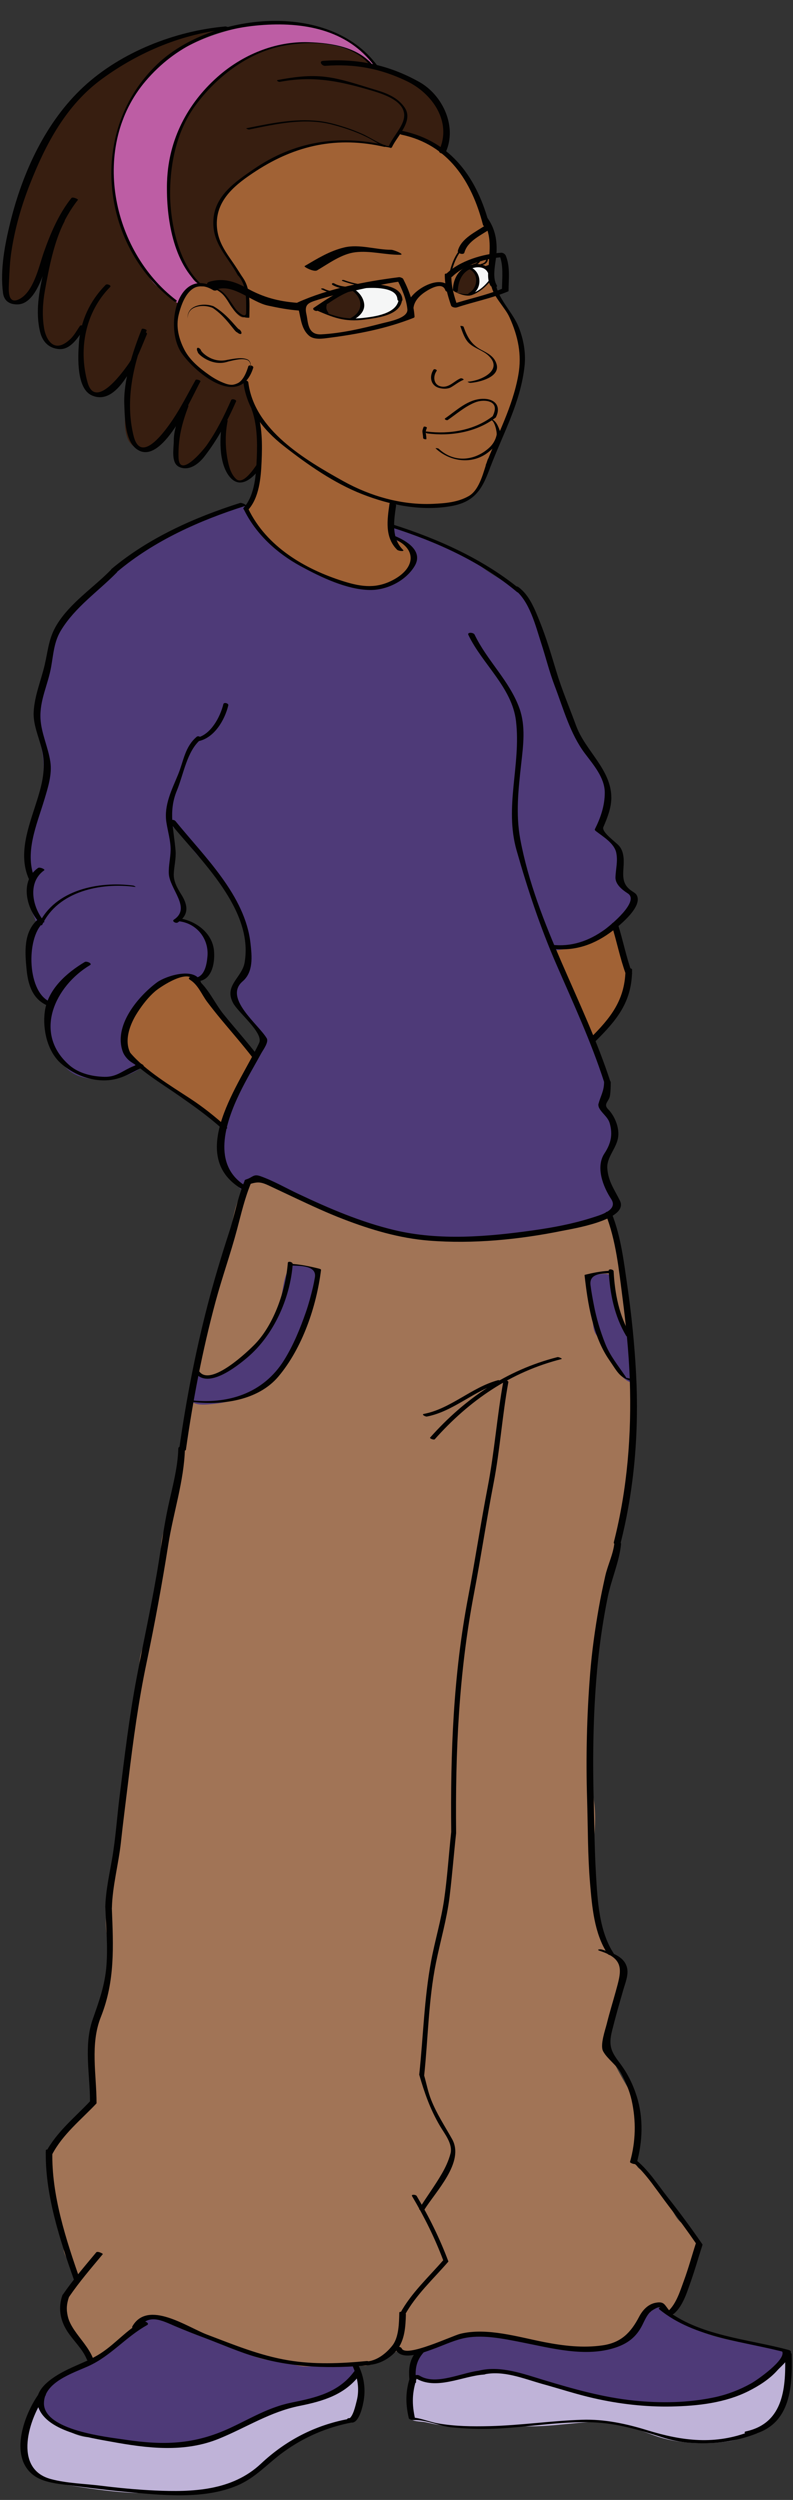 <svg xmlns="http://www.w3.org/2000/svg" xmlns:xlink="http://www.w3.org/1999/xlink" version="1.1" width="61.455" height="193.702" viewBox="0.389 -1.617 61.455 193.702"><rect x="0.389" y="-1.617" width="61.455" height="193.702" fill="#333333" stroke="none"/><defs><style/></defs>
  <!-- Exported by Scratch - http://scratch.mit.edu/ -->
  <g id="ID0.7294491971842945" transform="matrix(0.95, 0, 0, 0.95, 0.55, 0)">
    <path id="Face_1_" fill="#A16235" d="M 33.803 9.599 C 34.352 9.777 35.313 10.151 35.709 10.553 C 36.234 11.086 36.822 11.636 37.334 12.204 C 38.024 12.968 38.262 13.766 38.671 14.680 C 39.040 15.502 39.720 16.544 39.892 17.417 C 40.228 19.111 39.566 21.140 40.443 22.676 C 40.869 23.421 41.347 23.900 41.728 24.683 C 41.987 25.218 42.054 25.762 42.255 26.312 C 42.443 26.823 42.394 27.242 42.400 27.803 C 42.411 28.888 42.281 29.783 41.888 30.784 C 41.447 31.907 41.234 32.899 40.560 33.932 C 40.105 34.631 40.106 35.544 39.835 36.327 C 39.671 36.795 39.404 37.239 39.093 37.598 C 38.937 37.776 38.882 38.155 38.763 38.373 C 38.665 38.556 38.503 38.545 38.394 38.692 C 37.781 39.526 36.119 39.583 35.209 39.661 C 34.522 39.720 33.951 39.517 33.258 39.499 C 32.764 39.485 32.391 39.401 31.955 39.296 C 31.772 39.925 31.516 40.880 31.682 41.566 C 31.852 42.269 32.647 42.500 33.127 42.941 C 33.486 43.271 33.684 43.465 33.588 43.952 C 33.545 44.176 33.463 44.640 33.381 44.848 C 33.110 45.526 32.108 45.901 31.483 46.130 C 29.063 47.015 27.031 45.767 24.840 44.750 C 22.819 43.813 21.133 42.347 20.186 40.295 C 19.939 39.766 19.998 39.805 20.209 39.251 C 20.352 38.878 20.504 38.474 20.635 38.076 C 20.973 37.041 20.989 36.128 20.938 35.058 C 20.887 33.982 20.969 32.775 20.512 31.818 C 20.092 30.946 19.996 30.256 19.721 29.292 C 19.270 29.617 19.047 30.031 18.397 29.976 C 17.907 29.935 17.246 29.476 16.850 29.167 C 16.348 28.774 15.948 28.371 15.486 27.911 C 14.925 27.349 14.539 27.230 14.429 26.429 C 14.318 25.639 14.117 24.565 14.331 23.794 C 14.452 23.373 14.602 23.009 14.692 22.565 C 14.809 22.003 14.979 21.941 15.540 21.771 C 16.388 21.515 17.351 21.685 17.997 22.263 C 18.357 22.582 18.503 23.132 18.839 23.475 C 19.233 23.877 19.339 24.206 20.030 24.092 C 20.002 23.601 20.182 23.107 20.092 22.606 C 20.013 22.171 19.748 21.721 19.613 21.295 C 19.404 20.649 18.963 20.370 18.611 19.813 C 18.333 19.375 18.066 19.184 17.845 18.741 C 17.568 18.190 17.546 17.524 17.353 16.922 C 17.202 16.456 17.290 16.068 17.419 15.599 C 17.706 14.565 18.557 13.878 19.440 13.122 C 19.670 12.789 20.041 12.683 20.389 12.417 C 22.076 11.124 23.846 10.342 25.971 10.022 C 27.789 9.748 29.952 9.717 31.725 10.383 C 31.924 10.031 32.029 9.198 32.371 9.134 C 32.663 9.078 33.580 9.527 33.851 9.596 "/>
    <path id="SkinArmRight_2_" fill="#A16235" d="M 20.524 84.258 C 20.296 84.496 20.290 84.984 20.192 85.304 C 20.046 85.775 20.040 86.149 19.712 86.567 C 19.489 86.853 19.147 87.078 18.995 87.422 C 18.890 87.666 18.946 87.964 18.829 88.213 C 18.650 88.592 18.204 88.844 18.181 89.276 C 18.163 89.570 18.380 89.980 17.923 90.077 C 17.652 90.136 17.468 89.855 17.306 89.680 C 16.687 89.016 15.483 88.277 14.753 87.716 C 13.846 87.017 13.428 86.719 12.565 86.092 C 12.227 85.846 11.907 85.566 11.565 85.330 C 11.169 85.057 10.754 84.846 10.356 84.581 C 10.294 84.397 10.124 84.210 10.057 84.004 C 9.942 83.661 9.977 83.252 10.016 82.894 C 10.046 82.581 10.202 82.467 10.323 82.190 C 10.448 81.917 10.462 81.602 10.594 81.322 C 10.905 80.656 10.989 80.043 11.571 79.510 C 12.169 78.965 12.741 78.541 13.473 78.187 C 14.163 77.854 14.829 77.636 15.528 78.054 C 15.848 78.245 16.098 78.634 16.323 78.930 C 16.577 79.265 16.831 79.582 17.050 79.940 C 17.472 80.632 18.007 81.095 18.501 81.744 C 18.776 82.103 19.103 82.511 19.419 82.834 C 19.794 83.217 20.290 83.785 20.470 84.282 C 20.460 84.239 20.430 84.226 20.409 84.205 "/>
    <path id="SkinArmLeft_2_" fill="#A16235" d="M 49.984 73.994 C 49.965 74.148 50.005 74.291 50.019 74.437 C 50.068 74.896 50.248 75.167 50.394 75.584 C 50.456 75.762 50.429 75.992 50.492 76.175 C 50.562 76.373 50.704 76.512 50.792 76.695 C 51.120 77.368 51.074 78.141 50.863 78.839 C 50.662 79.514 50.236 80.135 49.959 80.800 C 49.792 81.194 49.742 81.403 49.438 81.725 C 49.237 81.939 49.096 82.195 48.903 82.418 C 48.755 82.592 48.559 82.774 48.360 82.879 C 47.943 83.097 47.918 82.867 47.777 82.466 C 47.543 81.792 47.246 81.033 46.910 80.392 C 46.486 79.588 46.146 78.746 45.807 77.887 C 45.645 77.481 45.442 77.072 45.362 76.658 C 45.305 76.363 45.009 75.951 45.071 75.665 C 45.823 75.626 46.539 75.696 47.250 75.428 C 47.688 75.263 48.051 75.018 48.439 74.771 C 48.840 74.517 49.489 73.982 49.949 73.920 "/>
    <path id="Hair_2_" fill="#371E10" d="M 35.923 10.551 C 35.264 10.237 34.618 9.854 33.743 9.458 C 33.251 9.233 32.540 8.919 32.200 9.418 C 31.999 9.716 31.806 9.944 31.679 10.270 C 30.976 10.167 30.195 10.019 29.488 9.926 C 28.724 9.825 27.482 9.829 26.775 9.907 C 24.687 10.135 23.037 10.835 21.199 11.897 C 20.382 12.368 19.701 12.727 19.070 13.402 C 18.529 13.981 17.916 14.472 17.580 15.196 C 16.983 16.487 17.598 18.026 18.387 19.181 C 19.192 20.357 20.371 21.442 20.059 22.998 C 20.026 23.171 19.956 24.002 19.858 24.102 C 19.608 24.354 19.220 23.960 19.044 23.760 C 18.634 23.293 18.415 22.635 17.909 22.225 C 17.669 22.030 17.231 21.746 16.944 21.644 C 16.599 21.523 16.364 21.772 16.085 21.598 C 15.570 21.278 14.740 20.025 14.538 19.518 C 14.230 18.755 14.150 18.084 13.951 17.276 C 13.763 16.517 13.611 15.815 13.525 15.015 C 13.433 14.131 13.404 13.458 13.525 12.537 C 13.578 12.141 13.658 11.518 13.755 11.130 C 13.859 10.718 13.948 10.382 14.073 9.995 C 14.344 9.158 14.778 8.135 15.276 7.417 C 15.729 6.765 16.307 5.977 16.856 5.417 C 17.196 5.069 17.483 4.853 17.866 4.556 C 18.172 4.318 18.536 4.063 18.848 3.834 C 19.465 3.380 20.159 2.873 20.981 2.566 C 22.789 1.894 24.641 1.630 26.557 1.916 C 27.330 2.032 28.141 2.286 28.877 2.624 C 29.291 2.811 29.508 3.037 29.834 3.326 C 30.225 3.671 30.656 3.643 31.084 3.911 C 31.062 3.886 31.421 4.044 31.401 4.016 C 31.381 3.999 32.270 4.039 31.672 4.117 C 32.494 4.192 32.733 4.490 33.428 4.884 C 34.158 5.300 34.846 5.771 35.338 6.478 C 35.742 7.057 35.846 7.707 36.053 8.372 C 36.174 8.764 36.193 8.964 36.158 9.386 C 36.138 9.605 36.165 9.799 36.101 10.015 C 36.056 10.164 35.806 10.500 35.966 10.402 M 18.226 0.749 C 17.211 1.123 16.156 1.505 15.197 2.044 C 14.209 2.598 12.963 3.364 12.205 4.218 C 10.996 5.582 10.348 6.746 9.680 8.418 C 9.299 9.370 9.004 10.214 9.004 11.264 C 9.004 12.154 9.070 12.979 9.158 13.857 C 9.336 15.674 9.814 17.231 10.754 18.828 C 10.975 19.202 11.115 19.739 11.358 20.098 C 11.690 20.591 12.116 20.895 12.512 21.350 C 13.086 22.010 14.430 22.483 14.344 23.335 C 14.256 24.180 14.182 25.102 14.328 25.925 C 14.392 26.288 14.552 26.718 14.740 27.027 C 14.910 27.304 15.408 27.600 15.344 27.895 C 16.029 28.482 16.642 28.939 17.406 29.382 C 18.344 29.926 18.885 29.795 19.867 29.203 C 19.730 30.232 20.508 31.675 20.707 32.611 C 20.890 33.469 21.117 34.540 20.984 35.436 C 20.867 36.227 20.488 37.331 19.615 37.570 C 18.043 38.001 18.320 34.186 18.109 33.079 C 17.576 33.583 17.104 34.165 16.668 34.771 C 16.215 35.404 15.644 36.397 14.689 36.337 C 13.882 36.288 14.177 35.574 14.082 34.938 C 13.949 34.046 14.093 33.246 14.439 32.416 C 14.031 32.790 13.615 33.185 13.250 33.592 C 12.951 33.925 12.941 34.317 12.633 34.629 C 11.889 35.377 10.589 34.974 10.237 34.059 C 9.897 33.179 10.036 32.170 10.116 31.313 C 10.207 30.344 10.500 29.316 10.241 28.379 C 9.897 28.577 9.637 29.274 9.391 29.595 C 9.123 29.946 8.996 29.993 8.588 30.215 C 7.879 30.601 7.656 30.795 7.067 30.301 C 6.071 29.467 6.085 26.193 6.678 25.009 C 6.387 25.567 5.424 26.444 4.799 26.547 C 4.024 26.675 3.356 25.864 3.151 25.201 C 2.911 24.422 3.134 23.609 3.248 22.856 C 3.366 22.071 3.248 21.241 3.323 20.440 C 2.661 21.029 2.061 23.642 0.709 22.933 C 0.057 22.591 0.137 21.449 0.271 20.845 C 0.445 20.049 0.490 19.543 0.461 18.737 C 0.362 16.139 1.780 13.929 2.939 11.630 C 3.812 9.897 4.676 7.875 5.943 6.387 C 6.600 5.612 7.590 5.058 8.379 4.416 C 9.283 3.675 10.204 3.095 11.274 2.605 C 12.362 2.109 13.534 1.626 14.694 1.333 C 15.282 1.184 16.057 0.896 16.648 0.788 C 17.150 0.694 17.734 0.931 18.177 0.753 "/>
    <path id="ShoeRight_2_" fill="#4E3A78" d="M 28.633 191.159 C 28.871 191.161 29.092 191.099 29.156 191.347 C 29.242 191.673 28.761 191.949 28.566 192.105 C 28.301 192.316 28.197 192.603 27.957 192.835 C 27.176 193.601 26.228 193.825 25.160 194.032 C 23.848 194.284 22.586 194.572 21.379 195.136 C 20.445 195.574 19.548 196.084 18.609 196.515 C 17.625 196.962 16.466 197.338 15.402 197.525 C 14.081 197.757 12.878 197.659 11.558 197.570 C 10.215 197.482 8.500 197.318 7.170 197.081 C 6.002 196.870 5.855 196.555 4.982 196.150 C 4.251 195.812 3.217 195.423 3.172 194.488 C 3.155 194.187 3.144 194.230 3.174 193.941 C 3.217 193.566 3.646 193.002 3.953 192.712 C 4.263 192.419 4.746 192.345 5.112 192.142 C 5.381 191.998 5.619 191.853 5.916 191.697 C 6.774 191.246 7.746 191.058 8.433 190.363 C 9.051 189.734 9.443 189.036 10.131 188.509 C 10.480 188.246 10.900 188.144 11.256 187.904 C 11.584 187.685 11.719 187.441 12.127 187.388 C 12.883 187.288 13.558 187.533 14.260 187.763 C 15.121 188.045 16.012 188.344 16.834 188.701 C 17.743 189.096 18.616 189.570 19.563 189.853 C 20.575 190.152 21.561 190.493 22.565 190.796 C 24.608 191.405 26.700 190.821 28.774 191.122 C 28.738 191.124 28.705 191.124 28.670 191.124 "/>
    <path id="ShoeLeft_2_" fill="#4E3A78" d="M 53.020 186.768 C 52.912 186.651 53.020 186.768 52.918 186.856 C 52.766 186.994 52.371 186.846 52.245 187.020 C 52.068 187.264 51.751 187.707 51.617 187.957 C 51.347 188.463 51.105 189.349 50.552 189.487 C 48.875 189.916 48.392 190.091 47.107 189.858 C 45.683 189.598 43.814 189.350 42.378 189.106 C 41.835 189.012 40.921 188.914 40.370 188.862 C 39.903 188.819 38.913 188.578 38.446 188.656 C 37.898 188.752 36.705 189.002 36.285 189.342 C 36.039 189.541 34.205 190.105 33.971 190.321 C 33.820 190.463 33.508 191.838 33.508 192.039 C 33.867 192.089 34.652 193.126 37.238 192.354 C 38.586 191.950 39.494 191.639 41.180 191.921 C 42.029 192.063 43.178 192.344 44 192.583 C 44.323 192.676 44.786 192.747 45.098 192.900 C 45.475 193.087 45.982 193.146 46.400 193.275 C 46.742 193.379 47.206 193.582 47.556 193.633 C 48.270 193.739 48.350 193.862 49.058 193.939 C 49.810 194.023 50.716 194.167 51.454 194.293 C 52.417 194.455 53.563 194.447 54.520 194.400 C 55.399 194.359 56.307 194.476 57.149 194.201 C 57.760 193.998 58.713 194.013 59.313 193.758 C 60.010 193.457 60.796 193.272 61.415 192.832 C 61.933 192.463 62.138 192.148 62.655 191.809 C 64.334 190.698 63.891 190.063 63.207 189.901 C 61.620 189.524 59.118 189.261 57.313 188.573 C 56.512 188.268 55.801 187.733 55.010 187.430 C 54.612 187.274 54.364 186.920 53.979 186.744 C 53.716 186.623 53.790 186.480 53.573 186.293 "/>
    <path id="ShoeTrimRight_2_" fill="#BFB3D8" d="M 29.004 191.960 C 28.963 192.264 29.142 192.591 29.244 192.866 C 29.375 193.222 29.285 193.468 29.250 193.829 C 29.236 193.988 29.277 194.163 29.246 194.320 C 29.209 194.508 29.078 194.668 29.004 194.841 C 28.879 195.134 28.795 195.377 28.565 195.612 C 28.249 195.932 27.612 196.045 27.157 196.170 C 26.132 196.451 25.278 196.842 24.333 197.291 C 22.999 197.926 21.980 198.920 20.763 199.715 C 20.527 199.870 20.355 200.080 20.111 200.226 C 19.875 200.366 19.603 200.463 19.363 200.594 C 18.747 200.931 18.060 201.116 17.384 201.323 C 16.652 201.548 15.982 201.716 15.214 201.743 C 14.042 201.784 12.872 201.628 11.704 201.634 C 9.660 201.640 7.628 201.343 5.634 201.027 C 5.074 200.939 4.509 200.834 3.949 200.701 C 3.423 200.572 3.156 200.382 2.802 199.984 C 2.081 199.175 1.742 198.316 1.809 197.189 C 1.838 196.685 2.138 196.265 2.284 195.808 C 2.411 195.407 2.618 194.675 2.983 194.441 C 3.089 194.603 3.050 194.781 3.188 194.953 C 3.306 195.099 3.460 195.183 3.561 195.346 C 3.678 195.548 3.661 195.635 3.870 195.782 C 4.026 195.889 4.194 195.964 4.362 196.042 C 5.132 196.409 5.798 196.864 6.671 197.032 C 7.316 197.153 8.011 197.046 8.628 197.212 C 9.391 197.415 10.122 197.536 10.903 197.632 C 12.698 197.845 14.549 197.847 16.288 197.292 C 17.668 196.851 19.162 196.700 20.350 195.815 C 21.016 195.321 21.667 194.923 22.493 194.737 C 22.934 194.636 23.368 194.530 23.807 194.421 C 24.098 194.349 24.975 194.310 25.086 194.077 C 25.922 193.835 26.914 193.608 27.631 193.097 C 27.857 192.935 28.031 192.687 28.236 192.497 C 28.466 192.284 28.714 192.142 28.978 191.997 "/>
    <path id="ShoeTrimLeft_2_" fill="#BFB3D8" d="M 64.044 190.328 C 64.520 190.251 64.055 191.262 64.023 191.474 C 63.953 191.947 63.961 192.433 63.961 192.919 C 63.961 193.485 63.857 193.909 63.660 194.440 C 63.482 194.919 63.098 195.202 62.869 195.641 C 62.621 196.118 62.223 196.419 61.695 196.620 C 60.898 196.923 60.056 197.307 59.208 197.423 C 57.283 197.692 55.055 197.608 53.219 196.944 C 52.145 196.555 50.914 196.096 49.783 195.923 C 48.882 195.784 47.887 195.837 46.989 195.917 C 45.689 196.034 44.379 196.196 43.068 196.196 C 41.750 196.196 40.421 196.224 39.109 196.329 C 37.981 196.416 36.893 196.277 35.782 196.101 C 35.343 196.034 34.927 195.943 34.495 195.851 C 34.288 195.808 33.636 195.808 33.462 195.657 C 33.284 195.501 33.403 195.196 33.374 194.984 C 33.325 194.655 33.313 194.386 33.315 194.042 C 33.320 193.518 33.358 192.919 33.588 192.448 C 33.800 192.010 34.527 192.463 34.902 192.552 C 35.597 192.718 36.371 192.406 37.035 192.230 C 38.302 191.896 39.811 191.443 41.114 191.771 C 42.194 192.042 43.256 192.498 44.356 192.756 C 44.903 192.886 45.454 192.985 45.978 193.166 C 46.437 193.322 47.124 193.394 47.505 193.699 C 47.632 193.649 48.040 193.781 48.239 193.815 C 48.474 193.858 48.707 193.871 48.947 193.899 C 50.236 194.053 51.484 194.307 52.775 194.430 C 53.917 194.536 55.347 194.581 56.463 194.344 C 57.379 194.149 58.344 194.108 59.233 193.850 C 59.944 193.643 60.669 193.209 61.326 192.865 C 61.842 192.594 62.389 192.244 62.842 191.865 C 63.070 191.678 63.214 191.442 63.404 191.216 C 63.556 191.029 63.992 190.394 64.158 190.377 "/>
    <path id="Pants_2_" fill="#A17456" d="M 49.660 97.720 C 49.799 99.006 50.210 100.140 50.502 101.501 C 50.793 102.857 51.091 104.165 51.238 105.544 C 51.467 107.673 51.726 110.107 51.615 112.262 C 51.490 114.710 51.427 117.139 51.158 119.565 C 50.885 122.022 50.103 124.403 49.644 126.852 C 49.109 129.692 48.496 132.481 48.043 135.331 C 47.841 136.596 47.709 137.872 47.570 139.143 C 47.441 140.315 47.402 141.354 46.918 142.471 C 46.211 144.098 44.745 144.815 43.329 145.717 C 42.243 146.406 41.237 147.340 40.192 148.113 C 38.531 149.342 36.689 150.090 34.718 150.717 C 32.488 151.430 30.134 151.772 27.861 152.313 C 25.512 152.876 23.189 153.270 20.789 153.540 C 18.234 153.821 15.691 154.265 13.113 154.259 C 12.193 154.257 11.345 153.962 10.541 153.894 C 10.498 152.849 10.535 151.718 10.533 150.710 C 10.578 150.202 10.416 149.728 10.340 149.235 C 10.186 148.259 9.610 147.680 9.610 146.534 C 9.610 145.436 10.078 144.202 10.078 143.065 C 10.078 142.559 10.078 141.952 10.078 141.397 C 10.078 141.405 10.078 141.414 10.078 141.418 C 10.078 139.835 10.723 138.188 11.094 136.647 C 11.353 135.585 11.036 134.274 11.320 133.192 C 11.578 132.192 12.064 131.333 12.230 130.325 C 12.410 129.221 12.930 126.608 12.930 125.491 C 12.930 123.012 13.346 123.204 13.969 120.604 C 14.264 119.389 14.377 118.110 14.500 116.889 C 14.608 115.776 14.836 114.690 14.983 113.563 C 15.055 113.024 15.254 112.454 15.442 111.934 C 15.651 111.354 15.688 110.877 15.832 110.303 C 15.963 109.770 16.209 109.381 16.260 108.803 C 16.311 108.227 16.414 107.781 16.584 107.241 C 16.967 106.016 17.293 104.825 17.576 103.586 C 17.857 102.357 17.787 100.772 18.295 99.628 C 18.883 98.306 18.789 96.792 19.617 95.505 C 20.266 94.496 20.877 94.195 21.828 94.845 C 22.170 94.743 23.726 95.739 24.154 95.934 C 24.951 96.297 25.287 96.565 26.021 96.802 C 27.789 97.375 30.400 98.716 32.193 98.962 C 32.195 98.967 32.088 98.897 32.078 98.890 C 32.535 98.958 35.047 99.334 35.535 99.334 C 37.949 99.334 38.854 99.524 41.323 99.205 C 42.991 98.989 44.571 98.755 46.189 98.387 C 46.830 98.243 48.989 97.167 49.466 97.654 M 9.009 151.127 C 9.072 150.836 9.554 149.561 9.283 149.479 C 9.652 149.034 9.359 148.741 9.429 148.143 C 9.619 146.520 14.748 147.973 16.560 147.356 C 19.113 146.491 21.805 146.192 24.455 145.764 C 27.193 145.321 29.921 144.789 32.609 144.090 C 35.685 143.291 38.824 142.367 41.590 140.762 C 43.359 139.733 44.828 138.348 46.448 137.116 C 46.788 136.859 47.678 135.799 48.190 136.142 C 48.498 136.349 48.141 138.340 48.135 138.538 C 48.053 140.882 47.975 143.014 48.301 145.320 C 48.630 147.642 47.836 150.040 48.248 152.364 C 48.344 152.915 47.994 153.667 48.297 154.124 C 48.690 154.716 48.716 155.057 48.680 155.786 C 48.655 156.269 49.073 156.432 49.100 156.864 C 49.133 157.426 49.662 157.711 50.092 158.019 C 50.694 158.452 50.753 158.536 50.790 159.275 C 50.818 159.874 50.323 160.638 50.177 161.247 C 49.977 162.077 49.432 162.896 49.382 163.766 C 49.352 164.338 49.401 164.906 49.536 165.454 C 49.831 166.638 50.810 168.132 51.392 169.171 C 52.121 170.472 51.939 171.368 51.841 172.780 C 51.814 173.184 51.676 173.610 51.646 174.016 C 51.625 174.266 51.773 174.663 51.769 174.811 C 51.757 175.264 52.513 175.303 52.782 175.918 C 53.090 176.624 53.900 177.495 54.187 177.856 C 54.857 178.710 54.961 179.415 55.687 179.751 C 56.407 181.276 56.519 180.177 56.818 181.552 C 56.945 182.132 56.717 182.042 56.448 182.560 C 56.191 183.039 56.301 183.954 55.968 184.384 C 55.700 184.730 54.873 186.670 54.739 187.113 C 54.576 187.656 53.796 185.786 52.864 186.644 C 52.473 187.004 52.602 187.226 52.255 187.629 C 51.876 188.067 51.720 188.633 51.255 188.967 C 50.844 189.261 50.759 189.390 50.251 189.556 C 49.753 189.717 48.631 190.027 48.151 189.982 C 46.803 189.853 45.856 189.619 44.513 189.556 C 42.722 189.470 40.917 188.640 39.079 188.726 C 38.181 188.767 37.884 188.736 37.187 189.038 C 36.616 189.278 34.841 189.614 34.380 190.020 C 33.980 190.378 33.486 189.919 33.017 190.190 C 32.791 190.319 32.459 189.817 32.277 190.006 C 32.215 190.070 31.529 190.426 31.541 190.420 C 30.947 190.745 30.809 190.829 30.168 191.022 C 29.688 191.168 29.907 191.282 29.428 191.251 C 28.904 191.221 28.578 191.210 28.037 191.126 C 26.801 190.932 25.363 191.522 24.129 191.234 C 22.387 190.829 20.926 190.861 19.719 190.060 C 19.084 189.642 17.426 189.242 16.729 188.956 C 15.832 188.591 14.576 188.124 13.680 187.759 C 12.393 187.239 11.707 187.177 11.039 187.905 C 10.351 188.655 10.443 188.977 9.252 189.631 C 8.393 190.107 8.416 190.816 7.537 190.855 C 6.902 191.510 7.130 190.415 6.318 189.368 C 5.316 188.075 4.664 185.415 6.068 184.374 C 6.144 183.488 4.592 181.963 5.139 181.436 C 5.603 180.991 4.023 180.196 4.793 180.178 C 4.177 178.854 3.299 175.158 3.778 174.240 C 4.575 172.715 4.835 172.492 6.434 170.861 C 7.389 169.884 7.494 170.341 7.494 168.863 C 7.494 167.617 7.362 166.441 7.362 165.213 C 7.362 163.996 7.509 162.830 8.155 161.805 C 8.790 160.791 8.706 159.526 8.762 158.338 C 8.828 156.886 8.051 154.947 8.762 153.693 C 9.047 153.187 9.028 152.583 8.762 152.099 "/>
    <path id="PocketTrimRight_2_" fill="#4E3A78" d="M 23.703 101.578 C 23.355 101.598 23.320 101.873 23.209 102.154 C 22.828 103.121 22.928 104.097 22.453 105.050 C 22.006 105.946 21.746 106.901 21.082 107.714 C 19.992 109.050 17.759 111.223 16.025 110.333 C 15.668 110.687 15.178 111.902 15.373 112.439 C 15.582 113.015 16.754 112.855 17.400 112.786 C 18.894 112.626 20.050 112.079 21.316 111.279 C 23.179 110.103 24.017 108.029 24.861 106.136 C 25.350 105.039 25.231 103.925 25.586 102.798 C 25.790 102.160 26.034 102.069 25.229 101.713 C 24.698 101.478 24.170 101.498 23.561 101.498 "/>
    <path id="PocketTrimLeft_2_" fill="#4E3A78" d="M 51.326 107.027 C 51.459 107.652 51.380 108.378 51.380 109.027 C 51.380 109.400 51.348 109.792 51.380 110.163 C 51.408 110.456 51.540 110.777 51.481 111.073 C 50.516 111.052 49.682 109.245 49.340 108.486 C 49.106 107.966 48.887 107.679 48.528 107.243 C 48.167 106.808 48.247 106.323 48.137 105.786 C 47.971 104.976 48.035 104.079 47.910 103.248 C 47.820 102.663 47.755 102.443 48.419 102.288 C 48.776 102.204 49.468 102.093 49.651 102.382 C 49.800 102.624 49.665 103.381 49.743 103.682 C 49.845 104.079 49.967 104.505 50.122 104.872 C 50.306 105.305 50.417 105.452 50.460 105.950 C 50.485 106.247 50.903 107.484 51.216 107.085 "/>
    <path id="Shirt_2_" fill="#4E3A78" d="M 2.204 75.294 C 1.867 76.352 2.052 77.477 2.382 78.481 C 2.565 79.032 2.589 79.416 3.093 79.780 C 3.699 80.217 3.712 80.071 3.712 80.974 C 3.712 81.547 3.675 82.135 3.712 82.706 C 3.764 83.490 4.083 83.867 4.525 84.524 C 5.372 85.785 6.053 86.183 7.546 86.330 C 8.206 86.395 9.096 86.315 9.783 86.123 C 10.256 85.990 10.920 85.724 11.273 85.409 C 10.443 84.833 9.959 83.668 10.017 82.637 C 10.083 81.473 11.142 80.544 11.767 79.586 C 12.344 78.704 13.711 77.710 14.871 77.852 C 15.500 77.929 15.692 78.412 16.254 77.925 C 16.597 77.627 16.943 76.969 17.072 76.540 C 17.517 75.079 16.609 74.342 15.517 73.663 C 15.337 73.552 14.443 73.436 14.378 73.302 C 14.233 73.001 14.888 72.996 14.835 72.522 C 14.788 72.111 14.355 71.089 14.155 70.721 C 13.862 70.181 13.827 69.826 13.827 69.193 C 13.827 68.095 13.688 66.659 13.729 65.606 C 14.718 66.229 15.432 67.639 16.318 68.431 C 17.314 69.322 18.036 70.588 18.679 71.761 C 19.664 73.563 20.672 76.200 19.490 78.183 C 18.910 79.159 18.713 80.023 19.678 80.900 C 20.329 81.493 21.048 82.662 21.157 83.553 C 21.221 84.078 20.899 84.561 20.606 85.014 C 19.330 86.447 18.030 90.802 17.885 91.660 C 17.785 92.268 19.316 95.562 19.543 95.273 C 21.186 93.181 22.857 95.769 24.711 96.190 C 25.715 96.417 29.838 98.223 31.641 98.713 C 32.606 98.975 35.794 99.345 36.856 99.345 C 38.712 99.345 39.259 99.146 41.105 99.160 C 42.113 99.168 50.831 97.734 50.141 96.574 C 48.444 93.723 49.671 91.481 50.079 90.361 L 48.931 88.477 C 48.984 88.511 50.849 87.831 46.633 79.830 C 46.490 79.116 46.117 78.561 45.843 77.853 C 45.584 77.176 45.140 76.534 45.064 75.832 C 46.168 75.678 47.674 75.400 48.649 74.829 C 49.731 74.195 50.878 73.057 51.508 71.945 C 51.981 71.106 51.745 71.530 51.074 71.137 C 50.587 70.852 50.247 70.060 50.275 69.468 C 50.304 68.930 50.420 68.512 50.312 67.941 C 50.199 67.334 49.767 67.072 49.328 66.711 C 48.044 65.661 49.389 64.619 49.377 63.302 C 49.369 62.077 48.870 61.253 48.119 60.261 C 46.471 58.082 45.620 55.654 44.929 53.045 C 44.597 51.792 44.195 50.634 43.765 49.373 C 43.409 48.328 43.060 47.422 42.169 46.618 C 41.328 45.857 40.228 45.356 39.314 44.680 C 38.233 43.877 37.405 43.307 36.096 42.835 C 35.334 42.561 34.301 42.199 33.430 41.879 C 33.014 41.727 31.426 40.568 31.787 42.295 C 32.648 42.406 33.927 43.300 33.529 44.330 C 33.180 45.231 31.529 46.147 30.668 46.325 C 29.364 46.594 27.922 46.003 26.766 45.466 C 25.754 44.997 24.551 44.444 23.588 43.863 C 22.764 43.365 22.390 43.210 21.619 42.231 C 21.278 41.796 20.672 41.417 20.389 40.924 C 20.182 40.565 20.061 39.907 19.832 39.566 C 17.285 39.477 15.031 41.336 12.803 42.323 C 10.492 43.346 8.778 45.355 7.037 47.089 C 6.199 47.927 5.388 48.699 4.767 49.725 C 4.140 50.763 3.898 51.707 3.558 52.839 C 3.228 53.924 2.913 55.031 2.744 56.165 C 2.555 57.429 3.033 58.324 3.250 59.511 C 3.466 60.695 3.451 61.682 3.107 62.833 C 2.799 63.858 2.482 64.818 2.310 65.867 C 2.140 66.906 1.836 68.164 2.062 69.262 C 2.181 69.837 2.322 70.124 2.258 70.786 C 2.193 71.430 2.155 71.899 2.379 72.519 C 2.537 72.968 2.846 73.411 2.793 73.888 C 2.747 74.330 2.346 74.848 2.204 75.294 Z "/>
    <path id="Headband_2_" fill="#BD5DA4" d="M 29.699 2.847 C 29.879 2.966 30.603 3.712 30.484 3.863 C 30.224 3.718 30.125 3.341 29.826 3.204 C 29.631 3.117 29.641 3.161 29.461 3.035 C 29.105 2.784 28.891 2.542 28.498 2.385 C 27.867 2.132 27.172 1.972 26.527 1.877 C 25.728 1.759 24.756 1.724 23.994 1.817 C 22.328 2.018 20.664 2.571 19.129 3.555 C 18.343 4.059 17.677 4.593 17.029 5.241 C 16.359 5.913 15.735 6.767 15.246 7.545 C 14.822 8.218 14.449 9.211 14.137 9.821 C 13.940 10.203 13.965 10.518 13.846 10.915 C 13.719 11.341 13.657 11.707 13.571 12.151 C 13.229 13.936 13.739 15.593 13.983 17.363 C 14.048 17.842 14.065 18.439 14.373 18.837 C 14.511 19.016 14.511 19.307 14.604 19.514 C 14.696 19.721 14.965 19.852 15.049 20.074 C 15.190 20.456 15.495 21.041 15.813 21.304 C 16.110 21.554 15.862 21.170 16.077 21.594 C 15.686 21.709 15.280 21.811 14.985 22.137 C 14.811 22.334 14.729 23.003 14.459 23.062 C 14.274 23.102 14.004 22.694 13.842 22.572 C 13.489 22.307 13.171 22.003 12.780 21.746 C 12.188 21.355 11.772 20.542 11.390 19.935 C 10.962 19.256 10.563 18.519 10.227 17.787 C 9.888 17.050 9.735 16.258 9.462 15.488 C 9.179 14.686 9.214 14.127 9.104 13.287 C 9.003 12.546 8.882 11.884 9.083 11.137 C 9.277 10.426 9.261 9.708 9.477 8.987 C 9.597 8.591 9.811 8.236 9.933 7.833 C 10.058 7.412 10.007 7.374 10.274 6.981 C 10.731 6.306 10.962 5.551 11.522 4.917 C 11.864 4.529 12.194 4.167 12.612 3.852 C 12.948 3.598 13.246 3.333 13.552 3.055 C 14.108 2.552 14.845 2.201 15.544 1.862 C 17.089 1.109 18.710 0.663 20.355 0.356 C 21.406 0.160 22.754 0.075 23.818 0.191 C 24.250 0.239 24.604 0.323 25.047 0.379 C 25.499 0.437 26.147 0.551 26.565 0.753 C 27.407 1.162 28.276 1.479 29.026 2.138 C 29.567 2.615 30.235 3.044 30.446 3.821 "/>
    <path id="Irises_2_" fill="#371E10" d="M 28.768 22.049 C 29.404 22.128 29.613 23.900 28.998 24.234 C 28.496 24.507 27.820 24.320 27.174 24.149 C 25.073 23.594 27.643 22.048 28.553 21.890 M 37.602 20.604 C 37.241 20.635 36.891 21.680 36.979 22.049 C 37.658 22.337 38.366 22.754 38.716 21.877 C 38.863 21.504 38.816 20.710 38.527 20.483 C 38.176 20.209 38.312 20.127 37.801 20.175 "/>
    <path id="EyeWhites_2_" fill="#F5F6F6" d="M 38.520 19.953 C 38.422 19.990 38.284 20.029 38.173 20.074 C 38.125 20.251 38.413 20.373 38.526 20.484 C 38.694 20.651 38.727 20.799 38.772 21.028 C 38.810 21.217 38.897 21.425 38.831 21.633 C 38.761 21.852 38.476 22.019 38.433 22.215 C 38.904 21.971 39.732 21.523 39.855 21.028 C 40.027 20.338 39.013 19.688 38.404 19.953 M 28.597 21.888 C 28.714 22.059 28.988 22.137 29.105 22.313 C 29.221 22.486 29.346 22.853 29.369 23.055 C 29.399 23.320 29.305 23.603 29.129 23.797 C 28.981 23.964 28.569 24.097 28.649 24.359 C 29.328 24.470 30.008 24.243 30.678 24.106 C 31.350 23.973 32.075 23.796 32.399 23.122 C 32.823 22.240 31.762 21.793 31.098 21.721 C 30.695 21.678 30.305 21.591 29.883 21.610 C 29.489 21.627 28.879 21.631 28.553 21.890 "/>
    <path id="linesShoeLeft_2_" fill="#010101" d="M 29.221 191.934 C 29.370 191.731 28.856 191.537 28.729 191.706 C 27.465 193.430 25.604 193.852 23.625 194.251 C 21.756 194.631 20.342 195.514 18.627 196.313 C 15.668 197.696 13.160 197.745 10.027 197.278 C 8.560 197.061 3.449 196.522 3.416 194.340 C 3.391 192.594 5.777 191.854 7.053 191.276 C 8.879 190.446 10.096 188.893 11.834 187.932 C 12.080 187.793 11.598 187.541 11.416 187.643 C 10.141 188.346 9.295 189.407 8.102 190.198 C 7.241 190.770 6.278 191.104 5.354 191.552 C 4.383 192.025 2.557 193.058 2.897 194.433 C 3.432 196.601 7.182 197.125 8.938 197.449 C 11.856 197.984 14.873 198.351 17.690 197.201 C 19.940 196.283 21.864 195.003 24.272 194.523 C 26.221 194.130 27.998 193.604 29.221 191.934 L 29.221 191.934 Z M 28.563 195.871 C 28.860 195.814 28.389 195.566 28.232 195.594 C 25.510 196.108 23.141 197.340 21.125 199.231 C 18.758 201.457 15.539 201.563 12.463 201.424 C 10.963 201.356 9.477 201.210 7.988 201.026 C 6.674 200.866 5.267 200.837 3.986 200.493 C 0.859 199.659 2.180 195.518 3.553 193.665 C 3.672 193.503 3.156 193.321 3.055 193.462 C 1.838 195.107 0.519 198.605 2.547 200.167 C 3.200 200.669 4.148 200.827 4.939 200.929 C 6.636 201.146 8.339 201.369 10.043 201.531 C 12.959 201.802 16.414 202.195 19.191 201.017 C 20.709 200.371 21.654 199.226 22.961 198.281 C 24.655 197.057 26.510 196.260 28.563 195.871 L 28.563 195.871 Z M 28.682 195.648 C 28.577 195.494 28.034 195.457 28.180 195.673 C 28.196 195.694 28.211 195.720 28.227 195.739 C 28.319 195.876 28.542 195.924 28.688 195.860 C 29.188 195.651 29.436 194.498 29.506 194.049 C 29.664 193.055 29.504 192.158 29.094 191.244 C 29.018 191.070 28.481 191.017 28.592 191.265 C 29 192.171 29.182 193.158 28.922 194.138 C 28.832 194.470 28.639 195.431 28.266 195.585 C 28.418 195.626 28.573 195.669 28.727 195.708 C 28.711 195.693 28.698 195.669 28.682 195.648 L 28.682 195.648 Z "/>
    <path id="linesShoeRight_2_" fill="#010101" d="M 64.408 190.307 C 64.402 190.112 63.863 190.007 63.871 190.249 C 63.951 192.923 63.826 195.919 60.680 196.603 C 60.367 196.669 60.813 196.956 61.001 196.915 C 64.277 196.204 64.494 193.152 64.408 190.307 L 64.408 190.307 Z M 33.852 192.201 C 33.883 192.107 33.356 191.945 33.318 192.062 C 32.904 193.279 32.892 194.288 33.177 195.527 C 33.201 195.638 33.531 195.683 33.615 195.679 C 34.559 195.644 35.701 196.176 36.672 196.273 C 37.827 196.385 38.984 196.433 40.144 196.385 C 42.812 196.279 45.511 195.769 48.182 195.865 C 50.159 195.938 51.948 196.475 53.814 197.074 C 54.539 197.303 55.310 197.475 56.068 197.531 C 57.957 197.673 59.823 197.464 61.590 196.762 C 61.624 196.747 61.230 196.524 61.084 196.583 C 58.203 197.729 55.504 197.398 52.612 196.503 C 50.901 195.973 49.119 195.596 47.319 195.654 C 44.803 195.738 42.307 196.111 39.791 196.175 C 38.361 196.210 36.915 196.195 35.503 195.939 C 34.783 195.810 33.993 195.441 33.263 195.468 C 33.410 195.517 33.556 195.568 33.701 195.618 C 33.414 194.365 33.438 193.418 33.852 192.201 L 33.852 192.201 Z M 38.918 191.643 C 38.601 191.718 39.031 192.022 39.234 191.975 C 40.881 191.584 42.553 192.311 44.117 192.746 C 45.496 193.126 46.860 193.578 48.255 193.894 C 50.334 194.369 52.481 194.617 54.617 194.574 C 56.734 194.531 58.986 194.281 60.902 193.312 C 61.755 192.880 62.590 192.353 63.234 191.636 C 63.588 191.236 64.426 190.628 64.144 190.040 C 64.054 189.851 63.513 189.817 63.638 190.079 C 63.974 190.772 61.552 192.440 61.115 192.684 C 60.176 193.210 59.169 193.598 58.113 193.823 C 55.964 194.278 53.744 194.313 51.560 194.091 C 49.039 193.833 46.622 193.150 44.205 192.419 C 42.522 191.913 40.691 191.221 38.918 191.643 L 38.918 191.643 Z M 39.308 191.968 C 39.672 191.944 39.336 191.615 39.109 191.630 C 37.616 191.731 35.425 192.919 34.046 192.052 C 33.856 191.932 33.397 192.052 33.704 192.243 C 35.383 193.302 37.537 192.087 39.308 191.968 L 39.308 191.968 Z M 64.083 190.208 C 64.402 190.296 64.469 190.046 64.150 189.958 C 60.851 189.062 56.795 188.816 54.058 186.587 C 53.933 186.483 53.398 186.473 53.631 186.663 C 56.503 189.003 60.633 189.270 64.083 190.208 L 64.083 190.208 Z M 34.378 190.173 C 34.499 190.037 33.989 189.848 33.881 189.975 C 33.203 190.745 33.140 191.512 33.240 192.496 C 33.255 192.652 33.793 192.762 33.773 192.568 C 33.677 191.630 33.730 190.909 34.378 190.173 L 34.378 190.173 Z "/>
    <path id="linesPockets_2_" fill="#010101" d="M 23.471 101.371 C 23.282 101.361 23.659 101.516 23.735 101.521 C 24.364 101.549 25.694 101.529 25.516 102.494 C 25.473 102.752 25.421 103.008 25.364 103.265 C 25.200 103.954 25.018 104.640 24.786 105.310 C 24.316 106.656 23.771 108.001 23.015 109.216 C 21.317 111.957 18.380 112.880 15.255 112.484 C 14.996 112.449 15.341 112.615 15.436 112.629 C 17.854 112.940 20.864 112.557 22.540 110.570 C 24.500 108.242 25.649 104.853 26.020 101.869 C 26.027 101.810 25.867 101.771 25.832 101.762 C 25.045 101.568 24.280 101.408 23.471 101.371 L 23.471 101.371 Z M 23.710 101.406 C 23.725 101.222 23.321 101.128 23.310 101.298 C 23.142 103.506 22.207 106.276 20.652 107.902 C 20.072 108.509 17.044 111.400 16.101 110.171 C 15.998 110.035 15.615 110.074 15.769 110.275 C 16.808 111.626 19.174 109.722 20.004 109.021 C 22.161 107.195 23.497 104.201 23.710 101.406 L 23.710 101.406 Z M 49.887 101.982 C 49.878 101.826 49.473 101.753 49.483 101.941 C 49.585 103.801 49.946 105.634 50.910 107.251 C 50.987 107.380 51.395 107.402 51.290 107.225 C 50.335 105.628 49.986 103.816 49.887 101.982 L 49.887 101.982 Z M 49.732 102.132 C 49.943 102.121 49.576 101.944 49.478 101.948 C 48.810 101.986 48.201 102.111 47.553 102.269 C 47.524 102.277 47.514 102.292 47.518 102.323 C 47.777 104.614 48.184 107.273 49.525 109.214 C 50.198 110.186 50.351 110.645 51.343 110.938 C 51.578 111.008 51.617 110.854 51.384 110.787 C 51.216 110.737 51.032 110.674 50.853 110.676 C 50.794 110.678 51.073 110.887 50.859 110.570 C 50.267 109.687 49.597 108.887 49.202 107.887 C 48.790 106.853 48.474 105.783 48.266 104.689 C 48.166 104.167 48.070 103.642 48.002 103.115 C 47.876 102.114 48.988 102.175 49.732 102.132 L 49.732 102.132 Z "/>
    <path id="linesPants_2_" fill="#010101" d="M 45.632 109.145 C 45.754 109.115 45.398 108.960 45.304 108.985 C 41.151 110.042 37.748 112.362 34.918 115.547 C 34.852 115.624 35.227 115.762 35.295 115.688 C 38.115 112.516 41.491 110.197 45.632 109.145 L 45.632 109.145 Z M 20.321 94.757 C 20.387 94.599 19.860 94.434 19.784 94.614 C 19.209 95.987 18.977 97.408 18.518 98.812 C 17.872 100.794 17.270 102.791 16.747 104.812 C 15.763 108.624 15.013 112.490 14.462 116.390 C 14.436 116.584 14.974 116.705 14.997 116.535 C 15.572 112.469 16.347 108.428 17.415 104.461 C 17.950 102.477 18.646 100.537 19.171 98.555 C 19.514 97.260 19.801 95.999 20.321 94.757 L 20.321 94.757 Z M 49.740 97.277 C 49.666 97.086 49.130 97.047 49.234 97.313 C 50.080 99.460 50.306 101.790 50.601 104.061 C 50.892 106.305 51.125 108.561 51.205 110.825 C 51.360 115.300 51.009 119.735 49.903 124.083 C 49.846 124.304 50.382 124.446 50.438 124.228 C 51.591 119.703 51.962 115.025 51.721 110.365 C 51.592 107.926 51.346 105.492 50.992 103.072 C 50.705 101.093 50.477 99.149 49.740 97.277 L 49.740 97.277 Z M 14.915 116.488 C 14.921 116.277 14.381 116.176 14.376 116.437 C 14.332 118.019 13.898 119.562 13.564 121.097 C 13.240 122.588 13.029 124.099 12.791 125.607 C 12.283 128.820 11.574 131.982 10.969 135.176 C 10.364 138.375 9.987 141.601 9.584 144.826 C 9.375 146.502 9.265 148.207 8.980 149.869 C 8.753 151.196 8.455 152.496 8.418 153.847 C 8.414 154.060 8.951 154.159 8.959 153.898 C 9.006 152.101 9.500 150.342 9.695 148.558 C 9.880 146.842 10.105 145.129 10.312 143.416 C 10.701 140.217 11.129 137.026 11.795 133.871 C 12.465 130.679 13.049 127.492 13.560 124.270 C 13.964 121.697 14.841 119.100 14.915 116.488 L 14.915 116.488 Z M 50.494 124.225 C 50.515 124.003 49.978 123.882 49.958 124.079 C 49.865 125.060 49.410 125.915 49.197 126.868 C 49.007 127.722 48.826 128.585 48.674 129.448 C 48.363 131.213 48.116 132.982 47.973 134.769 C 47.698 138.207 47.618 141.657 47.725 145.101 C 47.793 147.361 47.772 149.631 47.963 151.885 C 48.127 153.810 48.301 155.997 49.395 157.652 C 49.500 157.816 50.042 157.851 49.897 157.628 C 48.709 155.829 48.576 153.323 48.451 151.232 C 48.331 149.212 48.316 147.185 48.263 145.163 C 48.165 141.387 48.224 137.598 48.606 133.837 C 48.787 132.066 49.052 130.298 49.408 128.552 C 49.699 127.111 50.355 125.675 50.494 124.225 L 50.494 124.225 Z M 48.965 157.312 C 48.766 157.248 48.418 157.306 48.781 157.420 C 50.838 158.084 50.515 159.074 50.050 160.760 C 49.813 161.617 49.547 162.474 49.334 163.336 C 49.208 163.847 48.760 165.097 49.031 165.601 C 49.378 166.238 50.124 166.709 50.492 167.392 C 50.863 168.084 51.180 168.810 51.353 169.580 C 51.730 171.272 51.695 172.951 51.226 174.619 C 51.195 174.733 51.728 174.879 51.758 174.765 C 52.256 173.004 52.333 171.060 51.779 169.297 C 51.459 168.278 51.011 167.377 50.365 166.528 C 49.660 165.604 49.467 165.106 49.758 163.936 C 50.035 162.815 50.358 161.698 50.677 160.589 C 50.824 160.080 51.091 159.436 51.002 158.893 C 50.840 157.904 49.807 157.583 48.965 157.312 L 48.965 157.312 Z M 37.040 147.805 C 37.061 147.612 36.659 147.514 36.640 147.699 C 36.437 149.545 36.324 151.405 36.058 153.244 C 35.810 154.944 35.308 156.576 34.996 158.262 C 34.431 161.308 34.357 164.419 34.031 167.488 C 34.009 167.681 34.411 167.779 34.431 167.594 C 34.757 164.535 34.781 161.394 35.398 158.369 C 35.761 156.578 36.278 154.837 36.503 153.018 C 36.716 151.283 36.849 149.540 37.040 147.805 L 37.040 147.805 Z M 41.300 111.029 C 41.326 110.894 40.922 110.796 40.899 110.919 C 40.374 113.775 40.173 116.677 39.622 119.540 C 39.042 122.555 38.585 125.585 38.012 128.600 C 36.805 134.955 36.571 141.244 36.639 147.699 C 36.641 147.845 37.041 147.915 37.039 147.805 C 36.969 141.167 37.258 134.743 38.507 128.212 C 39.076 125.234 39.521 122.236 40.097 119.259 C 40.624 116.525 40.798 113.758 41.300 111.029 L 41.300 111.029 Z M 34.407 113.617 C 34.182 113.662 34.532 113.853 34.655 113.832 C 36.866 113.402 38.541 111.666 40.705 111.082 C 40.930 111.020 40.580 110.836 40.457 110.867 C 38.296 111.451 36.610 113.191 34.407 113.617 L 34.407 113.617 Z M 34.028 178.447 C 33.973 178.539 34.354 178.679 34.430 178.554 C 35.350 177.051 37.766 174.648 36.709 172.760 C 36.109 171.689 35.447 170.695 34.996 169.545 C 34.740 168.898 34.621 168.233 34.428 167.564 C 34.393 167.439 33.991 167.379 34.028 167.508 C 34.462 169.006 34.917 170.316 35.712 171.676 C 36.083 172.314 36.792 173.155 36.577 173.955 C 36.421 174.539 36.165 175.087 35.862 175.606 C 35.296 176.586 34.618 177.486 34.028 178.447 L 34.028 178.447 Z M 54.016 186.939 C 54.167 187.119 54.680 187.043 54.462 186.790 C 54.024 186.277 54.035 185.977 53.307 186.114 C 52.696 186.228 52.249 186.716 51.973 187.243 C 51.297 188.538 50.512 189.370 48.965 189.589 C 47.392 189.813 45.840 189.630 44.289 189.333 C 42.145 188.921 39.561 188.104 37.374 188.645 C 36.731 188.802 32.956 190.600 32.606 189.843 C 32.508 189.634 31.967 189.627 32.096 189.899 C 32.565 190.916 34.370 190.168 35.073 189.920 C 35.886 189.633 36.694 189.242 37.532 189.035 C 39.072 188.655 40.885 189.043 42.406 189.342 C 44.838 189.820 47.610 190.580 50.054 189.765 C 51.038 189.435 51.726 188.909 52.207 187.974 C 52.420 187.560 52.651 186.953 53.077 186.705 C 53.783 186.293 53.645 186.507 54.016 186.939 L 54.016 186.939 Z M 51.812 174.548 C 51.708 174.462 51.174 174.404 51.398 174.593 C 52.547 175.561 53.478 177.050 54.394 178.239 C 55.163 179.241 55.910 180.260 56.626 181.301 C 56.706 181.418 57.230 181.492 57.115 181.324 C 56.227 180.036 55.302 178.778 54.331 177.553 C 53.545 176.562 52.785 175.364 51.812 174.548 L 51.812 174.548 Z M 57.139 181.384 C 57.170 181.289 56.639 181.130 56.604 181.239 C 56.272 182.259 55.996 183.292 55.625 184.298 C 55.305 185.167 54.945 186.407 54.134 186.952 C 54.077 186.991 54.520 187.210 54.641 187.130 C 55.471 186.576 55.846 185.332 56.162 184.442 C 56.518 183.434 56.809 182.404 57.139 181.384 L 57.139 181.384 Z M 8.217 182.146 C 8.251 182.105 7.785 181.875 7.682 182 C 6.719 183.158 5.770 184.258 4.920 185.502 C 4.883 185.561 5.367 185.775 5.455 185.647 C 6.303 184.404 7.256 183.302 8.217 182.146 L 8.217 182.146 Z M 5.456 185.646 C 5.542 185.404 5.008 185.253 4.919 185.501 C 4.565 186.517 4.731 187.522 5.309 188.425 C 5.802 189.196 6.575 189.882 6.915 190.737 C 7.007 190.965 7.546 190.965 7.431 190.675 C 6.714 188.876 4.671 187.886 5.456 185.646 L 5.456 185.646 Z M 4.104 173.811 C 4.108 173.641 3.573 173.550 3.569 173.665 C 3.477 177.190 4.692 180.911 5.850 184.206 C 5.901 184.354 6.424 184.421 6.379 184.292 C 5.230 181.021 4.014 177.309 4.104 173.811 L 4.104 173.811 Z M 3.561 173.852 C 3.491 173.983 4.006 174.164 4.096 173.995 C 4.961 172.358 6.440 171.190 7.690 169.866 C 7.815 169.729 7.309 169.540 7.190 169.665 C 5.922 171.009 4.438 172.193 3.561 173.852 L 3.561 173.852 Z M 7.172 169.693 C 7.172 169.832 7.708 169.904 7.707 169.837 C 7.707 167.490 7.170 165.034 8.059 162.802 C 9.227 159.865 9.077 157.048 8.955 153.944 C 8.947 153.800 8.416 153.739 8.420 153.800 C 8.482 155.406 8.637 157.032 8.512 158.636 C 8.387 160.213 7.915 161.514 7.397 162.985 C 6.648 165.109 7.170 167.484 7.172 169.693 L 7.172 169.693 Z M 32.479 186.960 C 32.389 187.123 32.778 187.253 32.850 187.124 C 33.754 185.469 35.164 184.193 36.383 182.780 C 36.496 182.646 36.114 182.499 36.012 182.616 C 34.791 184.029 33.383 185.305 32.479 186.960 L 32.479 186.960 Z M 35.997 182.675 C 36.047 182.815 36.452 182.865 36.399 182.719 C 35.704 180.866 34.831 179.104 33.821 177.401 C 33.751 177.284 33.346 177.249 33.446 177.419 C 34.444 179.102 35.309 180.841 35.997 182.675 L 35.997 182.675 Z M 29.944 191.201 C 30.305 191.167 29.973 190.841 29.745 190.866 C 27.620 191.070 25.456 191.159 23.341 190.804 C 21.026 190.418 18.894 189.533 16.710 188.705 C 15.102 188.095 11.900 185.840 10.632 188.031 C 10.507 188.248 11.026 188.426 11.126 188.252 C 11.900 186.915 13.074 187.581 14.117 188.023 C 14.900 188.355 15.691 188.668 16.489 188.965 C 17.944 189.513 19.387 190.160 20.885 190.582 C 23.864 191.416 26.878 191.498 29.944 191.201 L 29.944 191.201 Z M 29.655 190.908 C 29.294 190.917 29.688 191.187 29.869 191.183 C 30.756 191.154 31.670 190.650 32.217 189.956 C 32.852 189.151 32.913 188.054 32.942 187.060 C 32.946 186.871 32.409 186.771 32.405 186.916 C 32.380 187.746 32.376 188.918 31.839 189.601 C 31.319 190.264 30.528 190.883 29.655 190.908 L 29.655 190.908 Z "/>
    <path id="linesArmLeft_2_" fill="#010101" d="M 15.689 78.011 C 15.490 77.886 15.035 78.026 15.341 78.219 C 15.998 78.627 16.285 79.418 16.730 80.009 C 17.097 80.496 17.476 80.971 17.863 81.439 C 18.728 82.478 19.619 83.497 20.445 84.567 C 20.577 84.740 21.087 84.703 20.886 84.438 C 19.982 83.266 18.992 82.162 18.060 81.012 C 17.307 80.081 16.717 78.652 15.689 78.011 L 15.689 78.011 Z M 10.454 84.161 C 10.340 84.029 9.801 83.993 9.953 84.173 C 11.156 85.587 12.951 86.630 14.459 87.684 C 15.652 88.518 16.783 89.320 17.875 90.294 C 18.008 90.411 18.539 90.412 18.307 90.204 C 17.362 89.362 16.417 88.600 15.362 87.909 C 13.751 86.852 11.693 85.619 10.454 84.161 L 10.454 84.161 Z "/>
    <path id="linesArmRight_2_" fill="#010101" d="M 50.250 73.711 C 50.178 73.479 49.645 73.478 49.736 73.776 C 50.144 75.084 50.402 76.417 50.867 77.708 C 50.951 77.937 51.488 77.937 51.382 77.642 C 50.916 76.353 50.658 75.017 50.250 73.711 L 50.250 73.711 Z M 51.393 77.381 C 51.393 77.242 50.858 77.172 50.858 77.240 C 50.862 79.838 49.662 81.305 47.898 83.055 C 47.833 83.120 48.312 83.322 48.403 83.230 C 50.163 81.482 51.396 80.001 51.393 77.381 L 51.393 77.381 Z "/>
    <path id="linesShirt_2_" fill="#010101" d="M 31.803 41.053 C 31.485 40.953 31.422 41.205 31.735 41.304 C 35.379 42.456 39.060 44.108 42.007 46.584 C 42.132 46.689 42.665 46.704 42.433 46.508 C 39.384 43.947 35.573 42.244 31.803 41.053 L 31.803 41.053 Z M 38.545 50.056 C 38.457 49.872 37.917 49.835 38.040 50.088 C 39.182 52.467 41.604 54.374 41.924 57.109 C 42.344 60.688 40.952 64.083 41.975 67.668 C 42.875 70.830 43.897 73.918 45.209 76.934 C 46.587 80.107 48.044 83.240 49.109 86.537 C 49.174 86.740 49.717 86.809 49.648 86.592 C 47.482 79.899 43.576 73.722 42.273 66.746 C 41.888 64.674 42.121 62.646 42.351 60.572 C 42.517 59.090 42.724 57.518 42.206 56.077 C 41.399 53.827 39.570 52.193 38.545 50.056 L 38.545 50.056 Z M 49.652 86.582 C 49.654 86.327 49.109 86.255 49.109 86.547 C 49.107 87.292 48.824 87.682 48.648 88.343 C 48.627 88.415 48.656 88.549 48.685 88.617 C 48.884 89.071 49.408 89.371 49.564 89.898 C 49.834 90.827 49.667 91.575 49.138 92.374 C 48.409 93.483 49.017 95.072 49.687 96.092 C 50.288 97.007 48.808 97.398 48.056 97.637 C 46.534 98.118 44.955 98.415 43.377 98.638 C 39.646 99.165 35.700 99.510 31.995 98.623 C 29.270 97.971 26.709 96.872 24.184 95.681 C 23.163 95.201 22.133 94.600 21.069 94.226 C 20.491 94.023 20.456 94.328 19.901 94.495 C 19.575 94.594 19.962 94.946 20.206 94.872 C 20.842 94.680 21.092 94.679 21.776 94.999 C 22.499 95.338 23.219 95.682 23.942 96.020 C 25.215 96.617 26.493 97.214 27.807 97.720 C 30.059 98.589 32.401 99.291 34.819 99.483 C 38.417 99.770 42.185 99.399 45.716 98.680 C 46.479 98.525 51.176 97.784 50.399 96.219 C 49.955 95.323 49.442 94.649 49.372 93.585 C 49.311 92.685 50.097 91.993 50.250 91.089 C 50.383 90.308 49.989 89.329 49.444 88.774 C 49.009 88.335 49.514 88.152 49.590 87.655 C 49.645 87.295 49.650 86.948 49.652 86.582 L 49.652 86.582 Z M 18.454 55.832 C 18.497 55.656 18.094 55.550 18.053 55.724 C 17.795 56.776 17.022 58.246 15.854 58.477 C 15.589 58.530 15.811 58.790 16 58.753 C 17.306 58.494 18.161 57.037 18.454 55.832 L 18.454 55.832 Z M 16.194 58.618 C 16.372 58.468 16.022 58.270 15.883 58.384 C 14.904 59.215 14.822 60.334 14.360 61.464 C 13.852 62.704 13.194 63.965 13.401 65.348 C 13.515 66.098 13.761 66.884 13.748 67.646 C 13.737 68.269 13.575 68.911 13.600 69.535 C 13.656 70.817 15.469 72.351 14.016 73.306 C 13.824 73.431 14.177 73.636 14.326 73.538 C 15.234 72.942 15.187 72.171 14.648 71.299 C 14.318 70.772 13.980 70.211 14.006 69.565 C 14.034 68.943 14.205 68.302 14.153 67.677 C 14.010 65.925 13.548 64.501 14.258 62.781 C 14.807 61.460 15.074 59.567 16.194 58.618 L 16.194 58.618 Z M 10.822 70.633 C 10.997 70.656 10.771 70.536 10.703 70.525 C 7.898 70.147 4.299 70.869 2.996 73.670 C 2.976 73.715 3.236 73.805 3.266 73.742 C 4.546 70.991 8.062 70.260 10.822 70.633 L 10.822 70.633 Z M 14.352 73.180 C 13.979 73.135 14.192 73.409 14.440 73.438 C 15.897 73.615 16.877 74.882 16.755 76.292 C 16.694 77.019 16.493 78.134 15.535 78.054 C 15.179 78.024 15.581 78.309 15.751 78.325 C 17.089 78.435 17.391 76.877 17.286 75.818 C 17.143 74.352 15.738 73.347 14.352 73.180 L 14.352 73.180 Z M 15.715 78.438 C 15.762 78.617 16.299 78.699 16.249 78.505 C 15.888 77.075 13.365 77.882 12.636 78.422 C 11.073 79.582 9.063 81.982 9.854 84.094 C 9.966 84.399 10.237 84.715 10.505 84.901 C 11.029 85.266 11.007 85.096 10.399 85.397 C 9.681 85.752 9.231 86.142 8.360 86.125 C 7.366 86.105 6.259 85.850 5.489 85.177 C 2.491 82.553 4.337 78.706 7.177 77.012 C 7.392 76.883 6.896 76.668 6.749 76.756 C 5.270 77.638 3.728 78.985 3.485 80.804 C 3.294 82.237 3.683 84.053 4.821 85.050 C 5.749 85.860 6.987 86.392 8.229 86.416 C 9.551 86.441 10.364 85.882 11.499 85.322 C 11.608 85.266 11.528 85.157 11.450 85.117 C 9.645 84.173 10.155 82.234 11.073 80.830 C 11.473 80.219 11.936 79.619 12.495 79.140 C 12.869 78.819 15.375 77.097 15.715 78.438 L 15.715 78.438 Z M 3.965 80.412 C 4.292 80.517 4.381 80.165 4.059 80.062 C 2.006 79.400 1.953 74.780 3.340 73.580 C 3.570 73.381 3.096 73.131 2.926 73.279 C 1.727 74.315 1.858 75.971 2.006 77.437 C 2.145 78.795 2.592 79.970 3.965 80.412 L 3.965 80.412 Z M 44.836 75.354 C 44.466 75.311 44.629 75.648 44.898 75.681 C 46.774 75.902 48.383 75.316 49.856 74.174 C 50.399 73.753 52.317 72.202 51.758 71.286 C 51.676 71.150 51.506 71.062 51.381 70.978 C 50.602 70.453 50.643 69.842 50.693 69.043 C 50.732 68.468 50.746 67.819 50.374 67.335 C 50.115 66.997 48.867 66.175 49.053 65.748 C 49.374 65.009 49.703 64.177 49.701 63.358 C 49.697 61.050 47.579 59.544 46.823 57.476 C 46.284 56.006 45.666 54.554 45.213 53.056 C 44.797 51.684 44.393 50.302 43.854 48.972 C 43.452 47.980 43.012 46.824 42.110 46.174 C 41.928 46.044 41.477 46.147 41.772 46.360 C 43.022 47.262 43.536 49.394 43.983 50.769 C 44.358 51.921 44.647 53.109 45.081 54.241 C 45.788 56.093 46.340 58.147 47.545 59.751 C 48.233 60.667 49.162 61.727 49.165 62.938 C 49.168 64 48.829 64.992 48.357 65.930 C 48.325 65.994 48.416 66.065 48.455 66.095 C 49.025 66.537 49.947 67.078 50.103 67.856 C 50.242 68.546 50.064 69.158 50.037 69.838 C 50.014 70.430 50.603 70.881 51.044 71.166 C 52.047 71.813 49.578 73.813 49.145 74.125 C 47.860 75.048 46.442 75.543 44.836 75.354 L 44.836 75.354 Z M 14.146 65.268 C 13.999 65.087 13.488 65.152 13.701 65.413 C 16.150 68.430 20.537 72.467 19.784 76.809 C 19.570 78.045 18.079 78.673 18.845 80.105 C 19.267 80.894 21.347 82.545 20.972 83.355 C 19.458 86.616 14.923 92.508 19.544 95.271 C 19.757 95.399 20.207 95.227 19.896 95.041 C 17.064 93.348 18.218 89.856 19.382 87.453 C 19.923 86.335 20.559 85.273 21.153 84.186 C 21.288 83.942 21.773 83.291 21.591 82.985 C 20.911 81.831 18.046 79.700 19.624 78.337 C 20.515 77.567 20.384 76.301 20.265 75.235 C 19.835 71.334 16.501 68.170 14.146 65.268 L 14.146 65.268 Z M 2.943 73.424 C 3.038 73.534 3.562 73.595 3.433 73.442 C 2.466 72.306 2.046 70.256 3.439 69.280 C 3.546 69.205 3.074 68.992 2.937 69.087 C 1.482 70.106 1.936 72.241 2.943 73.424 L 2.943 73.424 Z M 20.081 39.786 C 20.018 39.655 19.614 39.619 19.703 39.805 C 20.678 41.838 22.404 43.417 24.369 44.484 C 25.988 45.365 28.117 46.395 30.006 46.419 C 31.393 46.437 32.922 45.676 33.649 44.476 C 34.393 43.244 32.987 42.396 32.030 42.009 C 31.839 41.932 31.606 42.092 31.864 42.197 C 33.840 42.996 33.741 44.556 32.022 45.531 C 30.616 46.328 29.384 46.189 27.872 45.716 C 24.702 44.724 21.565 42.879 20.081 39.786 L 20.081 39.786 Z M 19.835 39.562 C 20.036 39.500 19.551 39.276 19.405 39.322 C 15.688 40.497 11.927 42.184 8.919 44.710 C 8.794 44.814 9.285 45.020 9.419 44.910 C 12.406 42.399 16.140 40.729 19.835 39.562 L 19.835 39.562 Z M 9.376 44.973 C 9.492 44.854 8.988 44.659 8.879 44.774 C 7.432 46.252 5.561 47.455 4.467 49.246 C 3.797 50.341 3.756 51.330 3.473 52.538 C 3.174 53.812 2.649 55.033 2.578 56.351 C 2.514 57.576 3.162 58.710 3.340 59.896 C 3.539 61.248 3.209 62.452 2.803 63.727 C 2.173 65.716 1.272 67.971 2.194 70.008 C 2.264 70.164 2.787 70.219 2.725 70.088 C 1.754 67.942 2.830 65.585 3.455 63.496 C 3.746 62.523 4.091 61.458 3.937 60.427 C 3.762 59.248 3.195 58.101 3.133 56.912 C 3.055 55.401 3.752 54.133 4.004 52.681 C 4.189 51.637 4.237 50.635 4.810 49.702 C 5.972 47.797 7.837 46.543 9.376 44.973 L 9.376 44.973 Z "/>
    <path id="linesHead_2_" fill="#010101" d="M 20.491 28.286 C 20.540 28.129 20.139 28.017 20.087 28.176 C 19.831 28.999 19.386 29.991 18.245 29.591 C 17.773 29.424 17.335 29.189 16.925 28.903 C 16.132 28.347 15.317 27.689 14.865 26.808 C 14.421 25.945 14.169 24.962 14.402 23.989 C 14.679 22.833 15.423 20.863 17.222 21.964 C 17.367 22.053 17.710 21.960 17.480 21.817 C 14.304 19.875 13.173 25.060 14.681 27.149 C 15.950 28.909 19.446 31.609 20.491 28.286 L 20.491 28.286 Z M 15.946 26.669 C 16.024 26.639 16.147 26.720 16.221 26.852 C 16.170 26.919 17.090 27.972 18.391 27.645 C 18.992 27.540 19.652 27.405 20.086 27.650 C 20.479 27.994 20.139 28.375 20.213 28.349 C 20.147 28.380 20.438 27.970 20.059 27.690 C 19.650 27.488 19.014 27.647 18.418 27.793 C 17.084 28.243 15.916 27.125 15.969 27.018 C 15.876 26.856 15.870 26.700 15.946 26.669 Z M 19.514 25.512 C 19.463 25.579 19.309 25.527 19.166 25.397 C 19.006 25.422 18.278 24.120 17.178 23.412 C 16.577 23.159 15.831 23.222 15.446 23.534 C 15.063 23.873 15.172 24.288 15.133 24.267 C 15.174 24.287 15.032 23.880 15.416 23.497 C 15.806 23.146 16.568 23.035 17.238 23.271 C 18.486 23.993 19.221 25.214 19.369 25.172 C 19.499 25.292 19.563 25.443 19.514 25.512 Z M 37.620 29.287 C 37.735 29.241 37.491 29.121 37.407 29.153 C 36.935 29.343 36.544 29.840 36.007 29.839 C 35.241 29.837 35.079 29.085 35.450 28.546 C 35.514 28.453 35.255 28.361 35.202 28.439 C 34.831 28.978 34.945 29.735 35.638 29.934 C 35.942 30.021 36.343 30.043 36.628 29.880 C 36.960 29.688 37.263 29.430 37.620 29.287 L 37.620 29.287 Z M 38.018 29.426 C 37.889 29.434 38.143 29.529 38.195 29.526 C 38.903 29.482 40.641 29.068 40.342 28.010 C 40.164 27.379 39.641 27.118 39.094 26.831 C 38.271 26.398 37.945 25.776 37.646 24.949 C 37.622 24.884 37.368 24.859 37.382 24.897 C 37.554 25.371 37.737 25.971 38.122 26.316 C 38.580 26.728 39.213 26.876 39.660 27.289 C 40.953 28.480 39.056 29.361 38.018 29.426 L 38.018 29.426 Z M 39.843 21.600 C 39.957 21.785 40.502 21.798 40.350 21.552 C 39.946 20.886 40.278 19.725 40.329 18.995 C 40.401 17.908 40.222 16.943 39.581 16.052 C 39.450 15.869 38.943 15.919 39.138 16.190 C 39.940 17.308 39.790 18.472 39.710 19.749 C 39.675 20.314 39.534 21.092 39.843 21.600 L 39.843 21.600 Z M 40.302 21.589 C 40.259 21.401 39.847 21.356 39.894 21.563 C 40.135 22.625 40.972 23.245 41.406 24.206 C 42.092 25.730 42.410 27.222 42.113 28.884 C 41.649 31.495 40.399 33.762 39.461 36.208 C 39.388 36.393 39.789 36.505 39.861 36.315 C 40.908 33.585 42.303 31.100 42.623 28.139 C 42.738 27.077 42.539 25.971 42.144 24.980 C 41.673 23.799 40.579 22.810 40.302 21.589 L 40.302 21.589 Z M 40.025 35.856 C 40.093 35.672 39.693 35.560 39.625 35.751 C 39.284 36.691 38.998 38.232 38.060 38.763 C 37.166 39.268 36.148 39.348 35.146 39.393 C 32.605 39.506 30.047 38.771 27.834 37.540 C 24.711 35.799 20.570 33.371 20.088 29.490 C 20.065 29.301 19.653 29.251 19.682 29.463 C 19.952 31.642 21.284 33.346 22.977 34.672 C 24.901 36.181 27.075 37.700 29.360 38.596 C 31.653 39.496 34.180 40.009 36.643 39.576 C 38.861 39.184 39.310 37.829 40.025 35.856 L 40.025 35.856 Z M 32.143 39.517 C 32.167 39.351 31.626 39.232 31.606 39.373 C 31.418 40.692 31.198 42.114 32.229 43.139 C 32.330 43.242 32.854 43.293 32.719 43.159 C 31.727 42.169 31.961 40.784 32.143 39.517 L 32.143 39.517 Z M 39.228 16.634 C 39.281 16.836 39.824 16.913 39.767 16.691 C 38.785 12.890 36.684 9.837 32.682 8.980 C 32.356 8.911 32.268 9.215 32.600 9.286 C 36.389 10.097 38.309 13.074 39.228 16.634 L 39.228 16.634 Z M 36.803 23.039 C 36.827 23.068 36.960 23.084 36.926 23.042 C 36.080 21.974 36.717 19.285 37.721 18.476 C 37.750 18.451 37.627 18.400 37.596 18.426 C 36.567 19.255 35.932 21.936 36.803 23.039 L 36.803 23.039 Z M 20.370 31.717 C 20.430 31.875 20.833 31.890 20.752 31.676 C 20.745 31.657 20.737 31.638 20.731 31.619 C 20.670 31.460 20.270 31.446 20.350 31.658 C 20.801 32.867 20.831 34.321 20.778 35.593 C 20.722 36.919 20.649 38.664 19.708 39.707 C 19.579 39.852 19.960 40.010 20.077 39.880 C 20.978 38.883 21.114 37.256 21.169 35.978 C 21.231 34.552 21.241 32.978 20.733 31.620 C 20.672 31.462 20.272 31.447 20.350 31.659 C 20.356 31.679 20.364 31.698 20.370 31.717 L 20.370 31.717 Z "/>
    <path id="linesMouth_2_" fill="#010101" d="M 34.653 33.196 C 34.682 33.123 34.419 33.041 34.387 33.123 C 34.332 33.257 34.277 33.398 34.293 33.546 C 34.311 33.708 34.346 33.860 34.348 34.023 C 34.350 34.118 34.618 34.163 34.616 34.095 C 34.614 33.941 34.590 33.796 34.569 33.644 C 34.544 33.484 34.594 33.342 34.653 33.196 L 34.653 33.196 Z M 34.653 33.494 C 34.467 33.470 34.555 33.633 34.688 33.649 C 36.596 33.900 38.724 33.547 40.271 32.349 C 40.351 32.289 40.101 32.181 40.023 32.243 C 38.539 33.391 36.483 33.734 34.653 33.494 L 34.653 33.494 Z M 40.013 32.260 C 39.970 32.350 40.232 32.434 40.283 32.332 C 40.749 31.393 40.167 30.792 39.187 30.826 C 37.985 30.867 37.081 31.768 36.147 32.416 C 36.032 32.495 36.278 32.610 36.358 32.554 C 37.085 32.049 37.739 31.470 38.564 31.127 C 38.904 30.986 39.361 30.933 39.716 31.042 C 40.359 31.239 40.251 31.781 40.013 32.260 L 40.013 32.260 Z M 39.841 32.461 C 39.652 32.428 39.787 32.539 39.892 32.559 C 40.189 32.612 40.392 33.573 40.341 33.787 C 40.249 34.183 40.046 34.539 39.739 34.815 C 38.552 35.896 36.871 36.068 35.617 34.897 C 35.570 34.854 35.318 34.823 35.375 34.876 C 36.551 35.974 38.371 36.216 39.687 35.166 C 40.163 34.786 40.831 34.086 40.591 33.399 C 40.466 33.042 40.257 32.534 39.841 32.461 L 39.841 32.461 Z "/>
    <path id="linesEyes_2_" fill="#010101" d="M 30.317 21.741 C 30.495 21.756 30.290 21.619 30.206 21.612 C 29.418 21.544 28.641 21.421 27.897 21.144 C 27.785 21.103 27.621 21.163 27.797 21.228 C 28.612 21.532 29.456 21.667 30.317 21.741 L 30.317 21.741 Z M 28.547 21.895 C 28.731 21.906 28.663 21.727 28.518 21.718 C 28.016 21.687 27.539 21.663 27.088 21.410 C 26.961 21.340 26.817 21.459 26.977 21.549 C 27.467 21.827 27.994 21.863 28.547 21.895 L 28.547 21.895 Z M 27.797 22.129 C 27.903 22.094 27.661 21.980 27.582 22.005 C 27.148 22.150 26.638 22.040 26.238 21.837 C 26.158 21.796 25.916 21.824 26.076 21.905 C 26.588 22.166 27.236 22.317 27.797 22.129 L 27.797 22.129 Z M 36.776 21.923 C 36.772 22.089 37.174 22.172 37.179 22.032 C 37.198 21.312 37.474 20.564 38.169 20.247 C 38.689 20.009 39.434 19.987 39.666 20.623 C 39.716 20.766 40.123 20.815 40.068 20.668 C 39.820 19.984 39.017 19.730 38.347 19.876 C 37.348 20.091 36.803 20.932 36.776 21.923 L 36.776 21.923 Z M 37.016 22.081 C 36.985 22.065 36.860 22.058 36.940 22.097 C 37.346 22.298 37.905 22.518 38.361 22.348 C 39.032 22.097 39.591 21.575 40.009 21 C 40.017 20.987 39.897 20.932 39.874 20.964 C 39.208 21.884 38.235 22.685 37.016 22.081 L 37.016 22.081 Z M 32.251 22.714 C 32.262 22.901 32.671 22.956 32.660 22.743 C 32.601 21.602 30.879 21.482 30.035 21.483 C 28.216 21.486 26.896 22.419 25.435 23.397 C 25.242 23.526 25.590 23.737 25.744 23.634 C 26.884 22.870 28.048 21.919 29.478 21.808 C 30.177 21.754 32.198 21.660 32.251 22.714 L 32.251 22.714 Z M 32.626 22.764 C 32.637 22.675 32.368 22.618 32.359 22.692 C 32.224 23.898 30.371 24.129 29.408 24.233 C 27.894 24.396 26.956 24.042 25.638 23.471 C 25.526 23.422 25.364 23.485 25.538 23.560 C 26.999 24.194 27.919 24.582 29.575 24.364 C 30.565 24.232 32.485 24.029 32.626 22.764 L 32.626 22.764 Z M 39.615 19.354 C 39.603 19.298 39.466 19.280 39.480 19.342 C 39.535 19.615 39.322 19.784 39.074 19.826 C 38.984 19.841 39.057 19.931 39.121 19.920 C 39.410 19.873 39.681 19.678 39.615 19.354 L 39.615 19.354 Z M 40.164 19.448 C 40.111 19.344 39.839 19.342 39.910 19.477 C 40.057 19.770 39.748 19.911 39.510 19.973 C 39.448 19.990 39.436 20.057 39.475 20.101 C 39.519 20.156 39.598 20.170 39.664 20.152 C 39.998 20.064 40.359 19.834 40.164 19.448 L 40.164 19.448 Z M 39.015 19.354 C 39.004 19.294 38.867 19.277 38.878 19.344 C 38.935 19.617 38.722 19.783 38.474 19.825 C 38.384 19.840 38.455 19.934 38.519 19.923 C 38.810 19.875 39.081 19.678 39.015 19.354 L 39.015 19.354 Z M 28.565 21.771 C 28.462 21.708 28.235 21.788 28.391 21.883 C 29.407 22.498 29.579 23.637 28.450 24.231 C 28.323 24.297 28.561 24.429 28.657 24.378 C 29.147 24.120 29.634 23.651 29.532 23.040 C 29.438 22.468 29.045 22.062 28.565 21.771 L 28.565 21.771 Z M 38.239 20.097 C 38.104 20.031 37.958 20.174 38.120 20.255 C 38.926 20.648 38.799 21.800 38.077 22.201 C 37.946 22.272 38.182 22.412 38.284 22.354 C 39.174 21.860 39.156 20.545 38.239 20.097 L 38.239 20.097 Z M 26.098 23.391 C 26.089 23.284 25.819 23.238 25.830 23.366 C 25.838 23.460 25.865 23.532 25.914 23.614 C 25.957 23.687 26.131 23.739 26.174 23.639 C 26.196 23.591 26.207 23.540 26.225 23.490 C 26.133 23.473 26.043 23.458 25.955 23.440 C 25.955 23.482 25.955 23.523 25.955 23.565 C 25.955 23.671 26.225 23.720 26.225 23.591 C 26.225 23.489 26.228 23.389 26.248 23.288 C 26.158 23.271 26.068 23.255 25.980 23.239 C 25.990 23.343 26.025 23.437 26.054 23.539 C 26.078 23.621 26.299 23.705 26.324 23.588 C 26.373 23.357 26.449 23.149 26.588 22.958 C 26.506 22.921 26.424 22.883 26.342 22.846 C 26.125 23.188 26.129 23.513 26.379 23.835 C 26.445 23.808 26.512 23.780 26.576 23.752 C 26.414 23.641 26.219 23.579 26.074 23.446 C 26.026 23.400 25.951 23.375 25.885 23.394 C 25.831 23.410 25.809 23.467 25.854 23.509 C 26.018 23.660 26.221 23.732 26.403 23.854 C 26.475 23.903 26.700 23.900 26.600 23.771 C 26.395 23.509 26.416 23.230 26.588 22.959 C 26.656 22.851 26.402 22.760 26.340 22.847 C 26.194 23.051 26.108 23.272 26.055 23.518 C 26.145 23.535 26.235 23.550 26.325 23.567 C 26.294 23.467 26.259 23.371 26.249 23.267 C 26.241 23.174 26.001 23.113 25.981 23.218 C 25.956 23.334 25.954 23.450 25.954 23.566 C 26.043 23.575 26.133 23.583 26.225 23.592 C 26.225 23.550 26.225 23.509 26.225 23.467 C 26.225 23.368 25.986 23.316 25.955 23.418 C 25.939 23.467 25.924 23.518 25.904 23.567 C 25.990 23.575 26.078 23.584 26.164 23.593 C 26.125 23.528 26.104 23.468 26.098 23.391 L 26.098 23.391 Z "/>
    <path id="linesEyebrows_2_" fill="#010101" d="M 32.444 19.078 C 32.956 19.076 31.948 18.670 31.742 18.669 C 30.504 18.676 29.154 18.188 27.924 18.477 C 26.731 18.758 25.729 19.383 24.682 19.998 C 24.577 20.059 25.438 20.502 25.694 20.351 C 26.637 19.798 27.694 19.007 28.811 18.872 C 30.018 18.725 31.233 19.084 32.444 19.078 L 32.444 19.078 Z M 37.178 18.758 C 37.122 18.971 37.657 19.115 37.713 18.901 C 37.974 17.935 39.118 17.464 39.870 16.938 C 40.100 16.777 39.612 16.544 39.450 16.659 C 38.646 17.220 37.457 17.724 37.178 18.758 L 37.178 18.758 Z "/>
    <path id="linesHair_2_" fill="#010101" d="M 16.188 29.396 C 16.221 29.339 15.842 29.189 15.785 29.290 C 15.181 30.359 14.624 31.473 13.941 32.497 C 13.365 33.358 11.326 36.282 10.726 33.836 C 10.019 30.949 10.701 27.969 11.794 25.250 C 11.823 25.174 11.431 25.044 11.392 25.142 C 10.662 26.961 9.886 29.338 9.970 31.307 C 10.019 32.459 10.013 34.555 11.253 35.084 C 13.249 35.933 15.512 30.590 16.188 29.396 L 16.188 29.396 Z M 19.231 20.752 C 19.278 20.837 19.547 20.858 19.481 20.741 C 18.715 19.326 17.565 18.385 17.518 16.627 C 17.463 14.541 19.116 13.285 20.729 12.237 C 24 10.113 27.369 9.408 31.174 10.273 C 31.336 10.311 31.379 10.163 31.215 10.126 C 27.405 9.258 23.789 9.850 20.518 12.100 C 19.026 13.127 17.384 14.233 17.241 16.183 C 17.098 18.142 18.389 19.194 19.231 20.752 L 19.231 20.752 Z M 31.563 10.318 C 31.749 10.349 31.624 10.231 31.513 10.215 C 30.896 10.118 29.988 9.479 29.392 9.218 C 28.974 9.035 28.543 8.862 28.107 8.718 C 27.365 8.474 26.605 8.250 25.822 8.165 C 23.832 7.949 21.882 8.363 19.937 8.756 C 19.859 8.771 20.092 8.875 20.156 8.862 C 22.365 8.416 24.684 7.878 26.920 8.461 C 28.254 8.808 29.616 9.297 30.764 10.068 C 31.043 10.256 31.239 10.267 31.563 10.318 L 31.563 10.318 Z M 31.540 10.230 C 31.501 10.320 31.764 10.401 31.807 10.303 C 32.218 9.387 33.610 8.161 32.827 7.048 C 32.270 6.256 31.403 5.901 30.497 5.633 C 29.157 5.237 27.792 4.741 26.401 4.568 C 25.073 4.404 23.794 4.579 22.487 4.824 C 22.331 4.852 22.557 4.995 22.649 4.976 C 25.263 4.486 27.315 4.866 29.831 5.594 C 30.975 5.925 33.417 6.588 32.661 8.327 C 32.364 9.012 31.843 9.549 31.540 10.230 L 31.540 10.230 Z M 35.659 10.557 C 35.549 10.793 36.081 10.947 36.194 10.703 C 37.139 8.628 35.951 6.047 34.012 4.969 C 31.530 3.589 28.994 3.054 26.176 3.262 C 25.815 3.289 26.085 3.689 26.358 3.668 C 28.747 3.492 30.835 3.872 33.003 4.911 C 35.097 5.912 36.720 8.230 35.659 10.557 L 35.659 10.557 Z M 19.481 20.750 C 19.432 20.695 19.167 20.668 19.234 20.743 C 19.767 21.332 19.890 22.127 19.908 22.896 C 19.914 23.194 19.912 23.494 19.908 23.792 C 19.900 24.344 19.230 23.729 19.082 23.537 C 18.586 22.891 18.228 22.046 17.398 21.782 C 17.240 21.730 17.215 21.839 17.371 21.888 C 18.578 22.274 18.629 24.200 20.092 24.213 C 20.110 24.213 20.172 24.213 20.172 24.184 C 20.180 23.030 20.313 21.673 19.481 20.750 L 19.481 20.750 Z M 18.557 0.670 C 18.823 0.646 18.321 0.443 18.208 0.456 C 14.104 0.819 9.697 2.549 6.648 5.375 C 3.562 8.238 1.685 12.335 0.683 16.378 C 0.228 18.219 -0.170 20.280 0.074 22.183 C 0.165 22.875 0.640 23.140 1.279 23.125 C 2.607 23.093 3.271 20.948 3.603 19.993 C 4.255 18.127 4.947 16.154 6.193 14.595 C 6.228 14.548 5.760 14.323 5.656 14.451 C 4.631 15.731 3.941 17.347 3.400 18.890 C 3.008 20.015 2.583 22.081 1.419 22.686 C 0.398 23.218 0.542 21.838 0.566 21.276 C 0.601 20.465 0.634 19.653 0.755 18.849 C 1.040 16.950 1.566 15.108 2.269 13.320 C 3.556 10.047 5.224 6.879 8.128 4.752 C 11.170 2.524 14.785 1.003 18.557 0.670 L 18.557 0.670 Z M 11.816 25.552 C 11.880 25.405 11.484 25.285 11.414 25.442 C 11.072 26.232 10.838 27.223 10.342 27.938 C 9.766 28.766 7.592 31.732 6.969 29.472 C 6.210 26.720 6.807 23.735 8.820 21.699 C 8.945 21.574 8.562 21.418 8.449 21.532 C 7.162 22.835 6.388 24.490 6.261 26.362 C 6.191 27.433 6.064 29.981 7.318 30.546 C 9.602 31.574 11.186 27.013 11.816 25.552 L 11.816 25.552 Z M 5.098 16.342 C 5.194 16.161 4.809 16.018 4.731 16.167 C 4.063 17.444 3.739 18.986 3.409 20.384 C 3.026 21.998 2.698 23.735 3.104 25.376 C 3.307 26.189 3.821 26.704 4.645 26.769 C 5.618 26.848 6.260 25.732 6.707 25.064 C 6.820 24.897 6.437 24.747 6.342 24.891 C 6.104 25.242 5.885 25.648 5.578 25.942 C 4.205 27.254 3.574 25.905 3.435 25.116 C 3.255 24.085 3.312 23.025 3.494 21.997 C 3.818 20.188 4.238 17.988 5.098 16.342 L 5.098 16.342 Z M 19.090 31.037 C 19.149 30.904 18.755 30.781 18.687 30.928 C 18.122 32.213 17.489 33.489 16.675 34.635 C 16.382 35.046 14.427 37.392 14.393 35.573 C 14.362 34.050 14.657 32.875 15.196 31.438 C 15.251 31.299 14.854 31.181 14.796 31.331 C 14.442 32.276 13.997 33.258 14.005 34.287 C 14.007 34.886 13.751 36.086 14.474 36.395 C 15.249 36.727 16.007 36.161 16.476 35.566 C 17.559 34.185 18.383 32.639 19.090 31.037 L 19.090 31.037 Z M 18.401 32.624 C 18.426 32.495 18.022 32.396 17.999 32.515 C 17.733 33.842 17.639 35.982 18.524 37.135 C 19.417 38.295 20.507 37.264 21.122 36.383 C 21.202 36.264 20.815 36.135 20.747 36.233 C 20.528 36.548 19.653 37.868 19.104 37.375 C 18.752 37.059 18.574 36.574 18.469 36.123 C 18.202 34.988 18.171 33.765 18.401 32.624 L 18.401 32.624 Z "/>
    <path id="linesHeadband_2_" fill="#010101" d="M 30.141 3.786 C 30.188 3.850 30.424 3.859 30.405 3.832 C 29.208 2.148 26.931 1.801 25.005 1.739 C 22.277 1.648 19.589 2.776 17.562 4.581 C 15.115 6.758 13.609 9.668 13.464 12.973 C 13.345 15.711 13.854 19.524 16.013 21.467 C 16.062 21.510 16.314 21.539 16.255 21.487 C 14.354 19.775 13.677 16.300 13.708 13.879 C 13.738 11.438 14.303 8.898 15.771 6.900 C 17.447 4.624 19.954 2.656 22.771 2.067 C 25.123 1.577 28.620 1.650 30.141 3.786 L 30.141 3.786 Z M 30.366 3.673 C 30.424 3.753 30.698 3.763 30.615 3.656 C 26.660 -1.702 17.074 -0.668 12.670 3.524 C 7.029 8.896 7.953 18.232 14.035 22.878 C 14.129 22.950 14.351 22.888 14.207 22.779 C 8.889 18.716 7.197 10.199 11.717 4.900 C 14.162 2.038 17.330 0.664 21.016 0.356 C 24.520 0.065 28.151 0.675 30.366 3.673 L 30.366 3.673 Z "/>
    <path id="linesGlasses_2_" fill="#010101" d="M 32.725 21.058 C 32.633 20.881 32.092 20.841 32.221 21.088 C 32.612 21.857 32.975 22.651 33.063 23.520 C 33.137 24.250 31.557 24.522 30.973 24.674 C 29.379 25.089 27.687 25.481 26.041 25.568 C 24.904 25.629 24.971 24.561 24.828 23.930 C 24.639 23.098 24.998 22.989 25.799 22.736 C 26.575 22.493 27.358 22.287 28.153 22.127 C 29.610 21.834 31.100 21.429 32.571 21.243 C 32.933 21.198 32.602 20.877 32.372 20.906 C 29.649 21.248 26.612 21.833 24.106 22.968 C 24.070 22.983 24.029 23.037 24.047 23.079 C 24.389 23.956 24.284 24.990 25.020 25.660 C 25.441 26.044 26.178 25.916 26.670 25.852 C 29.035 25.547 31.363 25.100 33.588 24.215 C 33.633 24.199 33.651 24.149 33.647 24.105 C 33.565 22.996 33.227 22.045 32.725 21.058 L 32.725 21.058 Z M 36.229 20.638 C 36.059 20.803 36.565 21.014 36.721 20.863 C 37.746 19.867 39.515 19.351 40.913 19.262 C 41.277 19.239 40.954 18.895 40.718 18.911 C 39.208 19.008 37.336 19.564 36.229 20.638 L 36.229 20.638 Z M 41.082 19.128 C 41.019 18.976 40.498 18.918 40.550 19.046 C 40.925 19.936 40.789 20.938 40.779 21.879 C 40.777 22.057 41.314 22.147 41.316 22.023 C 41.322 21.065 41.465 20.035 41.082 19.128 L 41.082 19.128 Z M 41.263 22.074 C 41.472 21.987 40.980 21.767 40.834 21.831 C 39.483 22.392 38.060 22.666 36.677 23.124 C 36.837 23.178 36.997 23.230 37.157 23.284 C 36.883 22.467 36.643 21.698 36.651 20.824 C 36.651 20.627 36.116 20.531 36.114 20.679 C 36.108 21.570 36.341 22.368 36.624 23.208 C 36.678 23.368 36.969 23.413 37.106 23.368 C 38.490 22.909 39.909 22.636 41.263 22.074 L 41.263 22.074 Z M 36.161 21.978 C 36.215 22.146 36.749 22.220 36.696 22.053 C 36.134 20.322 33.186 21.974 33.030 23.242 C 33.006 23.429 33.545 23.547 33.565 23.386 C 33.632 22.845 34.059 22.408 34.497 22.117 C 34.907 21.844 35.927 21.251 36.161 21.978 L 36.161 21.978 Z M 16.932 21.271 C 16.317 21.448 17.217 21.984 17.578 21.880 C 18.934 21.491 20.352 22.928 21.670 23.218 C 22.530 23.406 23.344 23.561 24.225 23.628 C 24.963 23.685 24.631 23.039 24.088 22.997 C 22.547 22.880 21.313 22.555 19.959 21.797 C 18.975 21.245 18.043 20.952 16.932 21.271 L 16.932 21.271 Z "/>
  </g>
</svg>